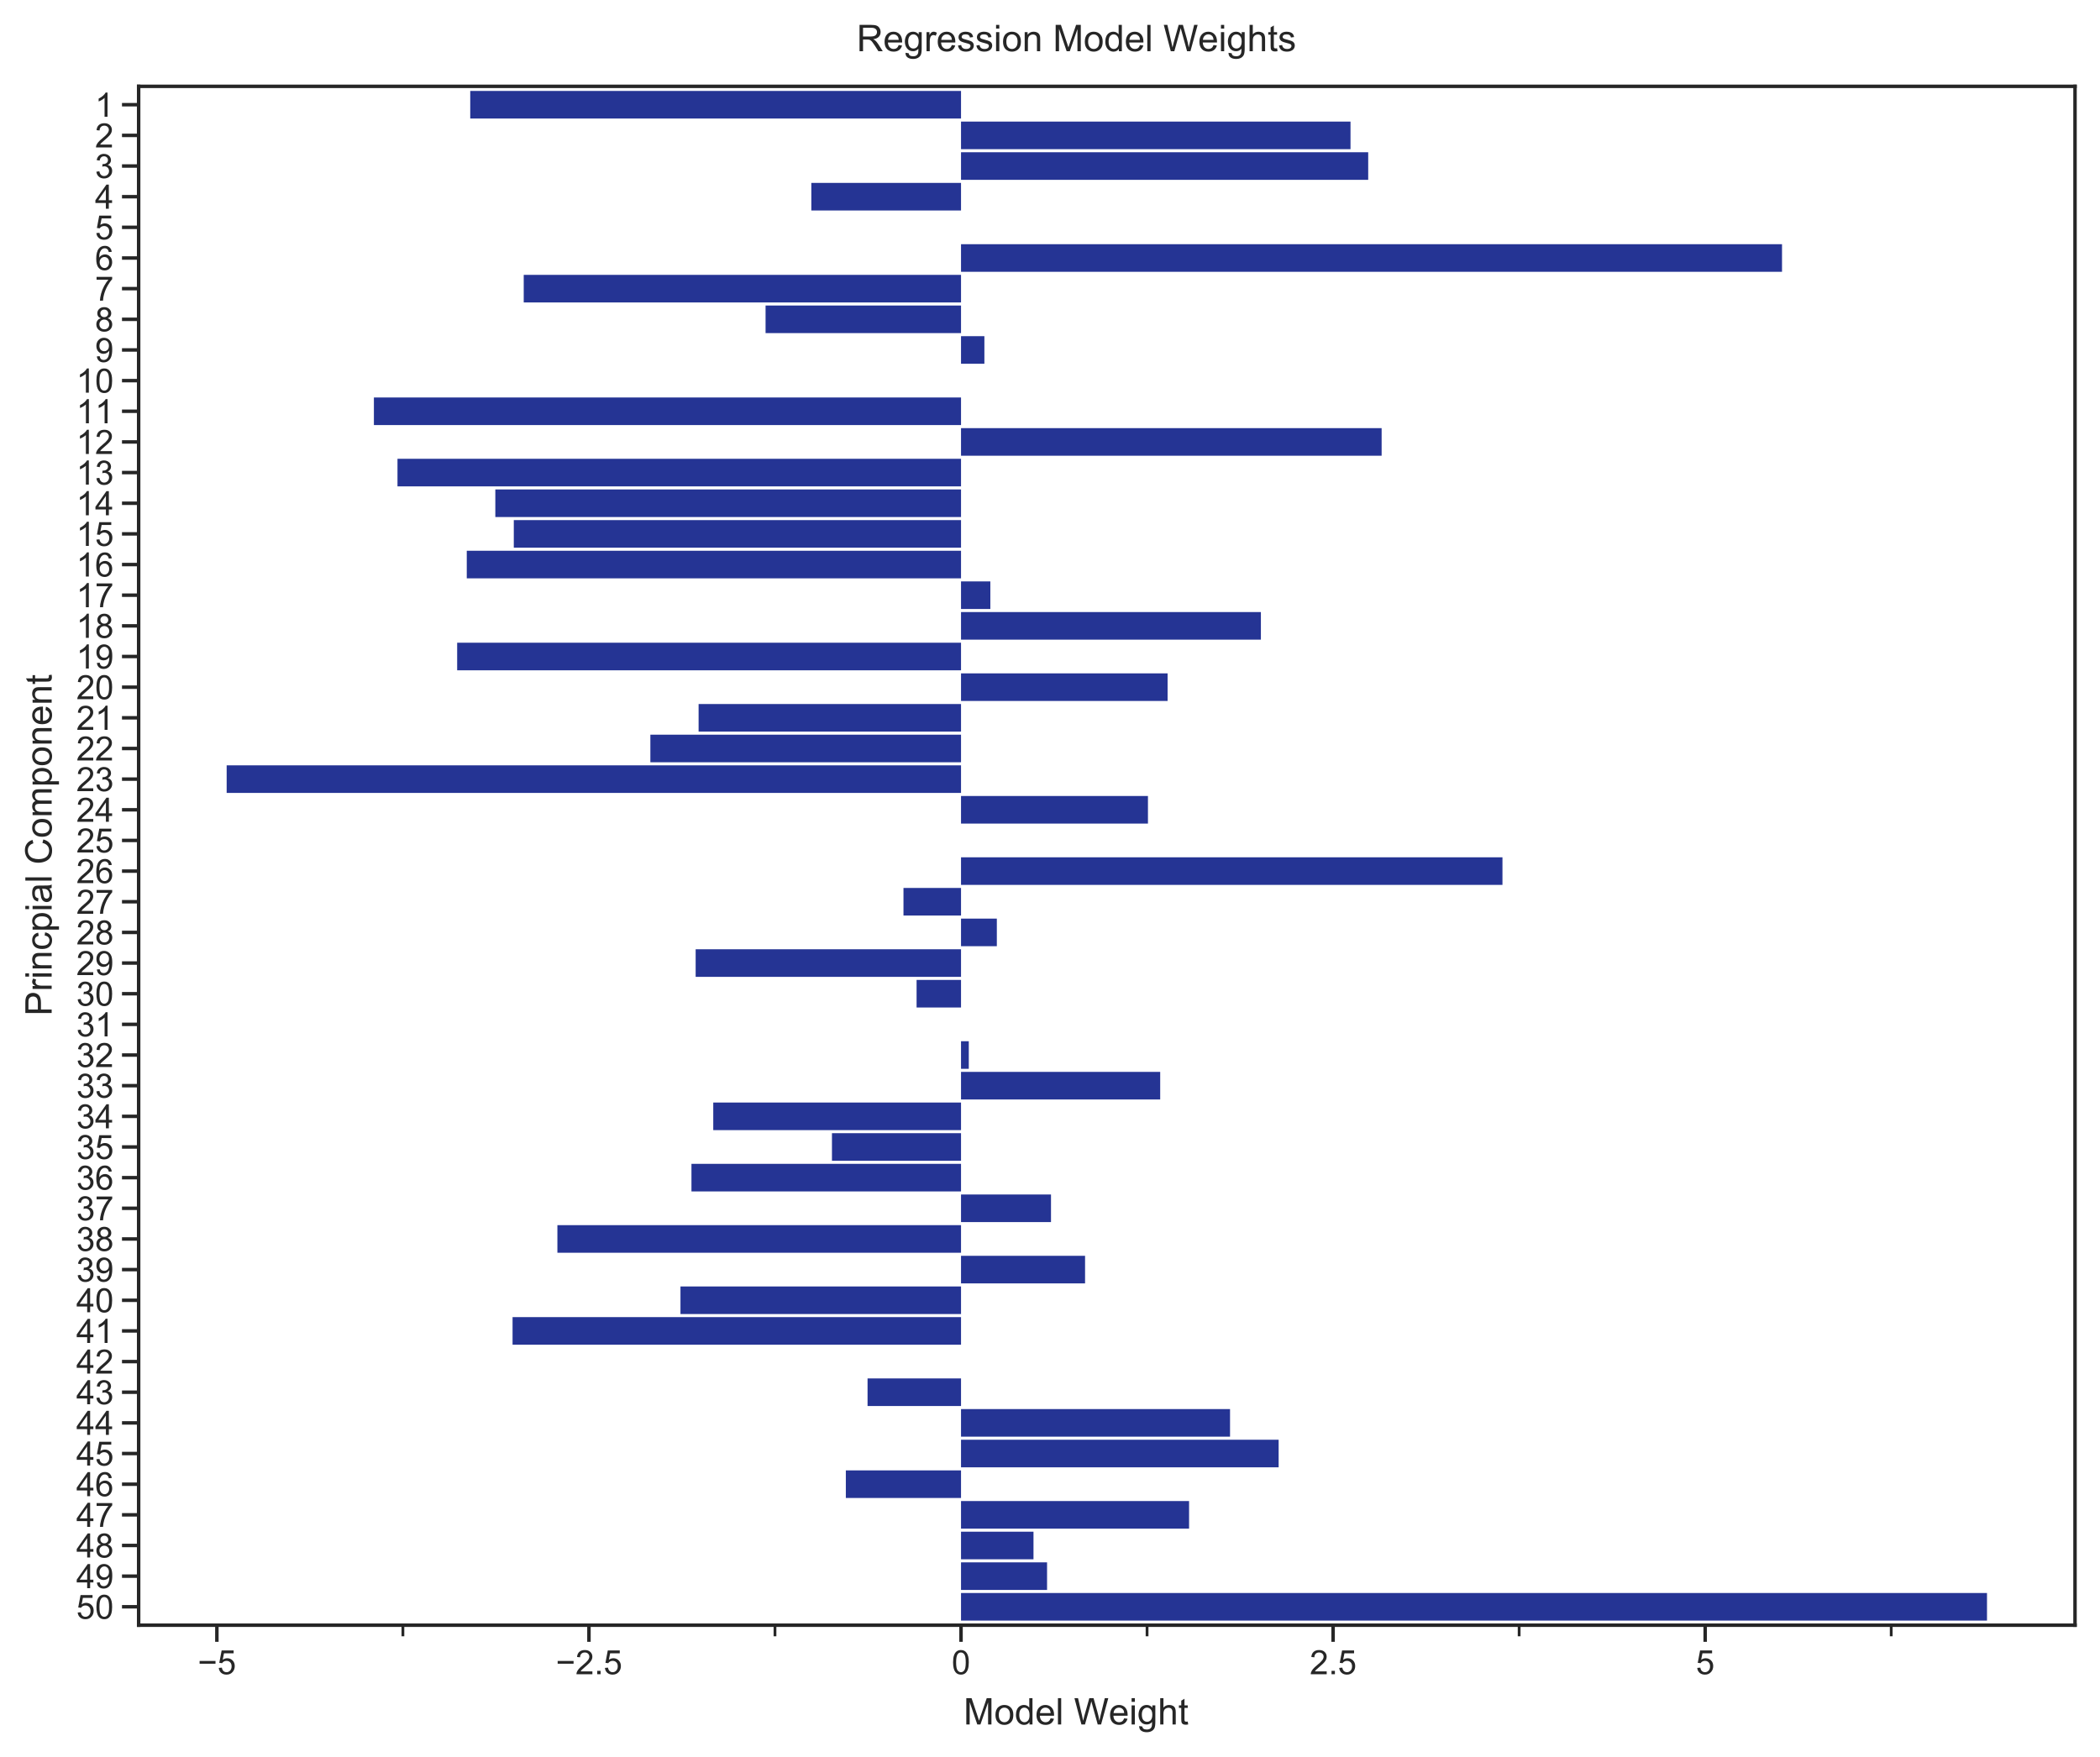 <?xml version="1.0" encoding="utf-8" standalone="no"?>
<!DOCTYPE svg PUBLIC "-//W3C//DTD SVG 1.1//EN"
  "http://www.w3.org/Graphics/SVG/1.1/DTD/svg11.dtd">
<!-- Created with matplotlib (https://matplotlib.org/) -->
<svg height="506.437pt" version="1.1" viewBox="0 0 605.152 506.437" width="605.152pt" xmlns="http://www.w3.org/2000/svg" xmlns:xlink="http://www.w3.org/1999/xlink">
 <defs>
  <style type="text/css">
*{stroke-linecap:butt;stroke-linejoin:round;}
  </style>
 </defs>
 <g id="figure_1">
  <g id="patch_1">
   <path d="M -0 506.437
L 605.152 506.437
L 605.152 0
L -0 0
z
" style="fill:#ffffff;"/>
  </g>
  <g id="axes_1">
   <g id="patch_2">
    <path d="M 39.952 468.403
L 597.952 468.403
L 597.952 24.883
L 39.952 24.883
z
" style="fill:#ffffff;"/>
   </g>
   <g id="matplotlib.axis_1">
    <g id="xtick_1">
     <g id="line2d_1">
      <defs>
       <path d="M 0 0
L 0 4.8
" id="m64539fe038" style="stroke:#262626;"/>
      </defs>
      <g>
       <use style="fill:#262626;stroke:#262626;" x="62.495" xlink:href="#m64539fe038" y="468.403"/>
      </g>
     </g>
     <g id="text_1">
      <!-- −5 -->
      <defs>
       <path d="M 52.828 31.203
L 5.562 31.203
L 5.562 39.406
L 52.828 39.406
z
" id="ArialMT-8722"/>
       <path d="M 4.156 18.75
L 13.375 19.531
Q 14.406 12.797 18.141 9.391
Q 21.875 6 27.156 6
Q 33.5 6 37.891 10.781
Q 42.281 15.578 42.281 23.484
Q 42.281 31 38.062 35.344
Q 33.844 39.703 27 39.703
Q 22.75 39.703 19.328 37.766
Q 15.922 35.844 13.969 32.766
L 5.719 33.844
L 12.641 70.609
L 48.25 70.609
L 48.25 62.203
L 19.672 62.203
L 15.828 42.969
Q 22.266 47.469 29.344 47.469
Q 38.719 47.469 45.156 40.969
Q 51.609 34.469 51.609 24.266
Q 51.609 14.547 45.953 7.469
Q 39.062 -1.219 27.156 -1.219
Q 17.391 -1.219 11.203 4.25
Q 5.031 9.719 4.156 18.75
z
" id="ArialMT-53"/>
      </defs>
      <g style="fill:#262626;" transform="translate(56.976 482.532)scale(0.097 -0.097)">
       <use xlink:href="#ArialMT-8722"/>
       <use x="58.398" xlink:href="#ArialMT-53"/>
      </g>
     </g>
    </g>
    <g id="xtick_2">
     <g id="line2d_2">
      <g>
       <use style="fill:#262626;stroke:#262626;" x="169.715" xlink:href="#m64539fe038" y="468.403"/>
      </g>
     </g>
     <g id="text_2">
      <!-- −2.5 -->
      <defs>
       <path d="M 50.344 8.453
L 50.344 0
L 3.031 0
Q 2.938 3.172 4.047 6.109
Q 5.859 10.938 9.828 15.625
Q 13.812 20.312 21.344 26.469
Q 33.016 36.031 37.109 41.625
Q 41.219 47.219 41.219 52.203
Q 41.219 57.422 37.469 61
Q 33.734 64.594 27.734 64.594
Q 21.391 64.594 17.578 60.781
Q 13.766 56.984 13.719 50.25
L 4.688 51.172
Q 5.609 61.281 11.656 66.578
Q 17.719 71.875 27.938 71.875
Q 38.234 71.875 44.234 66.156
Q 50.25 60.453 50.25 52
Q 50.25 47.703 48.484 43.547
Q 46.734 39.406 42.656 34.812
Q 38.578 30.219 29.109 22.219
Q 21.188 15.578 18.938 13.203
Q 16.703 10.844 15.234 8.453
z
" id="ArialMT-50"/>
       <path d="M 9.078 0
L 9.078 10.016
L 19.094 10.016
L 19.094 0
z
" id="ArialMT-46"/>
      </defs>
      <g style="fill:#262626;" transform="translate(160.161 482.532)scale(0.097 -0.097)">
       <use xlink:href="#ArialMT-8722"/>
       <use x="58.398" xlink:href="#ArialMT-50"/>
       <use x="114.014" xlink:href="#ArialMT-46"/>
       <use x="141.797" xlink:href="#ArialMT-53"/>
      </g>
     </g>
    </g>
    <g id="xtick_3">
     <g id="line2d_3">
      <g>
       <use style="fill:#262626;stroke:#262626;" x="276.936" xlink:href="#m64539fe038" y="468.403"/>
      </g>
     </g>
     <g id="text_3">
      <!-- 0 -->
      <defs>
       <path d="M 4.156 35.297
Q 4.156 48 6.766 55.734
Q 9.375 63.484 14.516 67.672
Q 19.672 71.875 27.484 71.875
Q 33.25 71.875 37.594 69.547
Q 41.938 67.234 44.766 62.859
Q 47.609 58.5 49.219 52.219
Q 50.828 45.953 50.828 35.297
Q 50.828 22.703 48.234 14.969
Q 45.656 7.234 40.5 3
Q 35.359 -1.219 27.484 -1.219
Q 17.141 -1.219 11.234 6.203
Q 4.156 15.141 4.156 35.297
z
M 13.188 35.297
Q 13.188 17.672 17.312 11.828
Q 21.438 6 27.484 6
Q 33.547 6 37.672 11.859
Q 41.797 17.719 41.797 35.297
Q 41.797 52.984 37.672 58.781
Q 33.547 64.594 27.391 64.594
Q 21.344 64.594 17.719 59.469
Q 13.188 52.938 13.188 35.297
z
" id="ArialMT-48"/>
      </defs>
      <g style="fill:#262626;" transform="translate(274.244 482.532)scale(0.097 -0.097)">
       <use xlink:href="#ArialMT-48"/>
      </g>
     </g>
    </g>
    <g id="xtick_4">
     <g id="line2d_4">
      <g>
       <use style="fill:#262626;stroke:#262626;" x="384.156" xlink:href="#m64539fe038" y="468.403"/>
      </g>
     </g>
     <g id="text_4">
      <!-- 2.5 -->
      <g style="fill:#262626;" transform="translate(377.429 482.532)scale(0.097 -0.097)">
       <use xlink:href="#ArialMT-50"/>
       <use x="55.615" xlink:href="#ArialMT-46"/>
       <use x="83.398" xlink:href="#ArialMT-53"/>
      </g>
     </g>
    </g>
    <g id="xtick_5">
     <g id="line2d_5">
      <g>
       <use style="fill:#262626;stroke:#262626;" x="491.377" xlink:href="#m64539fe038" y="468.403"/>
      </g>
     </g>
     <g id="text_5">
      <!-- 5 -->
      <g style="fill:#262626;" transform="translate(488.685 482.532)scale(0.097 -0.097)">
       <use xlink:href="#ArialMT-53"/>
      </g>
     </g>
    </g>
    <g id="xtick_6">
     <g id="line2d_6">
      <defs>
       <path d="M 0 0
L 0 3.2
" id="mc7cebe313e" style="stroke:#262626;stroke-width:0.8;"/>
      </defs>
      <g>
       <use style="fill:#262626;stroke:#262626;stroke-width:0.8;" x="116.105" xlink:href="#mc7cebe313e" y="468.403"/>
      </g>
     </g>
    </g>
    <g id="xtick_7">
     <g id="line2d_7">
      <g>
       <use style="fill:#262626;stroke:#262626;stroke-width:0.8;" x="223.325" xlink:href="#mc7cebe313e" y="468.403"/>
      </g>
     </g>
    </g>
    <g id="xtick_8">
     <g id="line2d_8">
      <g>
       <use style="fill:#262626;stroke:#262626;stroke-width:0.8;" x="330.546" xlink:href="#mc7cebe313e" y="468.403"/>
      </g>
     </g>
    </g>
    <g id="xtick_9">
     <g id="line2d_9">
      <g>
       <use style="fill:#262626;stroke:#262626;stroke-width:0.8;" x="437.767" xlink:href="#mc7cebe313e" y="468.403"/>
      </g>
     </g>
    </g>
    <g id="xtick_10">
     <g id="line2d_10">
      <g>
       <use style="fill:#262626;stroke:#262626;stroke-width:0.8;" x="544.987" xlink:href="#mc7cebe313e" y="468.403"/>
      </g>
     </g>
    </g>
    <g id="text_6">
     <!-- Model Weight -->
     <defs>
      <path d="M 7.422 0
L 7.422 71.578
L 21.688 71.578
L 38.625 20.906
Q 40.969 13.812 42.047 10.297
Q 43.266 14.203 45.844 21.781
L 62.984 71.578
L 75.734 71.578
L 75.734 0
L 66.609 0
L 66.609 59.906
L 45.797 0
L 37.25 0
L 16.547 60.938
L 16.547 0
z
" id="ArialMT-77"/>
      <path d="M 3.328 25.922
Q 3.328 40.328 11.328 47.266
Q 18.016 53.031 27.641 53.031
Q 38.328 53.031 45.109 46.016
Q 51.906 39.016 51.906 26.656
Q 51.906 16.656 48.906 10.906
Q 45.906 5.172 40.156 2
Q 34.422 -1.172 27.641 -1.172
Q 16.75 -1.172 10.031 5.812
Q 3.328 12.797 3.328 25.922
z
M 12.359 25.922
Q 12.359 15.969 16.703 11.016
Q 21.047 6.062 27.641 6.062
Q 34.188 6.062 38.531 11.031
Q 42.875 16.016 42.875 26.219
Q 42.875 35.844 38.5 40.797
Q 34.125 45.75 27.641 45.75
Q 21.047 45.75 16.703 40.812
Q 12.359 35.891 12.359 25.922
z
" id="ArialMT-111"/>
      <path d="M 40.234 0
L 40.234 6.547
Q 35.297 -1.172 25.734 -1.172
Q 19.531 -1.172 14.328 2.25
Q 9.125 5.672 6.266 11.797
Q 3.422 17.922 3.422 25.875
Q 3.422 33.641 6 39.969
Q 8.594 46.297 13.766 49.656
Q 18.953 53.031 25.344 53.031
Q 30.031 53.031 33.688 51.047
Q 37.359 49.078 39.656 45.906
L 39.656 71.578
L 48.391 71.578
L 48.391 0
z
M 12.453 25.875
Q 12.453 15.922 16.641 10.984
Q 20.844 6.062 26.562 6.062
Q 32.328 6.062 36.344 10.766
Q 40.375 15.484 40.375 25.141
Q 40.375 35.797 36.266 40.766
Q 32.172 45.75 26.172 45.75
Q 20.312 45.75 16.375 40.969
Q 12.453 36.188 12.453 25.875
z
" id="ArialMT-100"/>
      <path d="M 42.094 16.703
L 51.172 15.578
Q 49.031 7.625 43.219 3.219
Q 37.406 -1.172 28.375 -1.172
Q 17 -1.172 10.328 5.828
Q 3.656 12.844 3.656 25.484
Q 3.656 38.578 10.391 45.797
Q 17.141 53.031 27.875 53.031
Q 38.281 53.031 44.875 45.953
Q 51.469 38.875 51.469 26.031
Q 51.469 25.25 51.422 23.688
L 12.75 23.688
Q 13.234 15.141 17.578 10.594
Q 21.922 6.062 28.422 6.062
Q 33.25 6.062 36.672 8.594
Q 40.094 11.141 42.094 16.703
z
M 13.234 30.906
L 42.188 30.906
Q 41.609 37.453 38.875 40.719
Q 34.672 45.797 27.984 45.797
Q 21.922 45.797 17.797 41.75
Q 13.672 37.703 13.234 30.906
z
" id="ArialMT-101"/>
      <path d="M 6.391 0
L 6.391 71.578
L 15.188 71.578
L 15.188 0
z
" id="ArialMT-108"/>
      <path id="ArialMT-32"/>
      <path d="M 20.219 0
L 1.219 71.578
L 10.938 71.578
L 21.828 24.656
Q 23.578 17.281 24.859 10.016
Q 27.594 21.484 28.078 23.25
L 41.703 71.578
L 53.125 71.578
L 63.375 35.359
Q 67.234 21.875 68.953 10.016
Q 70.312 16.797 72.516 25.594
L 83.734 71.578
L 93.266 71.578
L 73.641 0
L 64.5 0
L 49.422 54.547
Q 47.516 61.375 47.172 62.938
Q 46.047 58.016 45.062 54.547
L 29.891 0
z
" id="ArialMT-87"/>
      <path d="M 6.641 61.469
L 6.641 71.578
L 15.438 71.578
L 15.438 61.469
z
M 6.641 0
L 6.641 51.859
L 15.438 51.859
L 15.438 0
z
" id="ArialMT-105"/>
      <path d="M 4.984 -4.297
L 13.531 -5.562
Q 14.062 -9.516 16.5 -11.328
Q 19.781 -13.766 25.438 -13.766
Q 31.547 -13.766 34.859 -11.328
Q 38.188 -8.891 39.359 -4.5
Q 40.047 -1.812 39.984 6.781
Q 34.234 0 25.641 0
Q 14.938 0 9.078 7.719
Q 3.219 15.438 3.219 26.219
Q 3.219 33.641 5.906 39.906
Q 8.594 46.188 13.688 49.609
Q 18.797 53.031 25.688 53.031
Q 34.859 53.031 40.828 45.609
L 40.828 51.859
L 48.922 51.859
L 48.922 7.031
Q 48.922 -5.078 46.453 -10.125
Q 44 -15.188 38.641 -18.109
Q 33.297 -21.047 25.484 -21.047
Q 16.219 -21.047 10.5 -16.875
Q 4.781 -12.703 4.984 -4.297
z
M 12.25 26.859
Q 12.25 16.656 16.297 11.969
Q 20.359 7.281 26.469 7.281
Q 32.516 7.281 36.609 11.938
Q 40.719 16.609 40.719 26.562
Q 40.719 36.078 36.5 40.906
Q 32.281 45.75 26.312 45.75
Q 20.453 45.75 16.344 40.984
Q 12.25 36.234 12.25 26.859
z
" id="ArialMT-103"/>
      <path d="M 6.594 0
L 6.594 71.578
L 15.375 71.578
L 15.375 45.906
Q 21.531 53.031 30.906 53.031
Q 36.672 53.031 40.922 50.75
Q 45.172 48.484 47 44.484
Q 48.828 40.484 48.828 32.859
L 48.828 0
L 40.047 0
L 40.047 32.859
Q 40.047 39.453 37.188 42.453
Q 34.328 45.453 29.109 45.453
Q 25.203 45.453 21.75 43.422
Q 18.312 41.406 16.844 37.938
Q 15.375 34.469 15.375 28.375
L 15.375 0
z
" id="ArialMT-104"/>
      <path d="M 25.781 7.859
L 27.047 0.094
Q 23.344 -0.688 20.406 -0.688
Q 15.625 -0.688 12.984 0.828
Q 10.359 2.344 9.281 4.812
Q 8.203 7.281 8.203 15.188
L 8.203 45.016
L 1.766 45.016
L 1.766 51.859
L 8.203 51.859
L 8.203 64.703
L 16.938 69.969
L 16.938 51.859
L 25.781 51.859
L 25.781 45.016
L 16.938 45.016
L 16.938 14.703
Q 16.938 10.938 17.406 9.859
Q 17.875 8.797 18.922 8.156
Q 19.969 7.516 21.922 7.516
Q 23.391 7.516 25.781 7.859
z
" id="ArialMT-116"/>
     </defs>
     <g style="fill:#262626;" transform="translate(277.674 497.014)scale(0.106 -0.106)">
      <use xlink:href="#ArialMT-77"/>
      <use x="83.301" xlink:href="#ArialMT-111"/>
      <use x="138.916" xlink:href="#ArialMT-100"/>
      <use x="194.531" xlink:href="#ArialMT-101"/>
      <use x="250.146" xlink:href="#ArialMT-108"/>
      <use x="272.363" xlink:href="#ArialMT-32"/>
      <use x="300.146" xlink:href="#ArialMT-87"/>
      <use x="394.516" xlink:href="#ArialMT-101"/>
      <use x="450.131" xlink:href="#ArialMT-105"/>
      <use x="472.348" xlink:href="#ArialMT-103"/>
      <use x="527.963" xlink:href="#ArialMT-104"/>
      <use x="583.578" xlink:href="#ArialMT-116"/>
     </g>
    </g>
   </g>
   <g id="matplotlib.axis_2">
    <g id="ytick_1">
     <g id="line2d_11">
      <defs>
       <path d="M 0 0
L -4.8 0
" id="m4e9da67c49" style="stroke:#262626;"/>
      </defs>
      <g>
       <use style="fill:#262626;stroke:#262626;" x="39.952" xlink:href="#m4e9da67c49" y="463.102"/>
      </g>
     </g>
     <g id="text_7">
      <!-- 50 -->
      <g style="fill:#262626;" transform="translate(21.986 466.566)scale(0.097 -0.097)">
       <use xlink:href="#ArialMT-53"/>
       <use x="55.615" xlink:href="#ArialMT-48"/>
      </g>
     </g>
    </g>
    <g id="ytick_2">
     <g id="line2d_12">
      <g>
       <use style="fill:#262626;stroke:#262626;" x="39.952" xlink:href="#m4e9da67c49" y="454.267"/>
      </g>
     </g>
     <g id="text_8">
      <!-- 49 -->
      <defs>
       <path d="M 32.328 0
L 32.328 17.141
L 1.266 17.141
L 1.266 25.203
L 33.938 71.578
L 41.109 71.578
L 41.109 25.203
L 50.781 25.203
L 50.781 17.141
L 41.109 17.141
L 41.109 0
z
M 32.328 25.203
L 32.328 57.469
L 9.906 25.203
z
" id="ArialMT-52"/>
       <path d="M 5.469 16.547
L 13.922 17.328
Q 14.984 11.375 18.016 8.688
Q 21.047 6 25.781 6
Q 29.828 6 32.875 7.859
Q 35.938 9.719 37.891 12.812
Q 39.844 15.922 41.156 21.188
Q 42.484 26.469 42.484 31.938
Q 42.484 32.516 42.438 33.688
Q 39.797 29.5 35.234 26.875
Q 30.672 24.266 25.344 24.266
Q 16.453 24.266 10.297 30.703
Q 4.156 37.156 4.156 47.703
Q 4.156 58.594 10.578 65.234
Q 17 71.875 26.656 71.875
Q 33.641 71.875 39.422 68.109
Q 45.219 64.359 48.219 57.391
Q 51.219 50.438 51.219 37.25
Q 51.219 23.531 48.234 15.406
Q 45.266 7.281 39.375 3.031
Q 33.5 -1.219 25.594 -1.219
Q 17.188 -1.219 11.859 3.438
Q 6.547 8.109 5.469 16.547
z
M 41.453 48.141
Q 41.453 55.719 37.422 60.156
Q 33.406 64.594 27.734 64.594
Q 21.875 64.594 17.531 59.812
Q 13.188 55.031 13.188 47.406
Q 13.188 40.578 17.312 36.297
Q 21.438 32.031 27.484 32.031
Q 33.594 32.031 37.516 36.297
Q 41.453 40.578 41.453 48.141
z
" id="ArialMT-57"/>
      </defs>
      <g style="fill:#262626;" transform="translate(21.986 457.731)scale(0.097 -0.097)">
       <use xlink:href="#ArialMT-52"/>
       <use x="55.615" xlink:href="#ArialMT-57"/>
      </g>
     </g>
    </g>
    <g id="ytick_3">
     <g id="line2d_13">
      <g>
       <use style="fill:#262626;stroke:#262626;" x="39.952" xlink:href="#m4e9da67c49" y="445.432"/>
      </g>
     </g>
     <g id="text_9">
      <!-- 48 -->
      <defs>
       <path d="M 17.672 38.812
Q 12.203 40.828 9.562 44.531
Q 6.938 48.25 6.938 53.422
Q 6.938 61.234 12.547 66.547
Q 18.172 71.875 27.484 71.875
Q 36.859 71.875 42.578 66.422
Q 48.297 60.984 48.297 53.172
Q 48.297 48.188 45.672 44.5
Q 43.062 40.828 37.75 38.812
Q 44.344 36.672 47.781 31.875
Q 51.219 27.094 51.219 20.453
Q 51.219 11.281 44.719 5.031
Q 38.234 -1.219 27.641 -1.219
Q 17.047 -1.219 10.547 5.047
Q 4.047 11.328 4.047 20.703
Q 4.047 27.688 7.594 32.391
Q 11.141 37.109 17.672 38.812
z
M 15.922 53.719
Q 15.922 48.641 19.188 45.406
Q 22.469 42.188 27.688 42.188
Q 32.766 42.188 36.016 45.375
Q 39.266 48.578 39.266 53.219
Q 39.266 58.062 35.906 61.359
Q 32.562 64.656 27.594 64.656
Q 22.562 64.656 19.234 61.422
Q 15.922 58.203 15.922 53.719
z
M 13.094 20.656
Q 13.094 16.891 14.875 13.375
Q 16.656 9.859 20.172 7.922
Q 23.688 6 27.734 6
Q 34.031 6 38.125 10.047
Q 42.234 14.109 42.234 20.359
Q 42.234 26.703 38.016 30.859
Q 33.797 35.016 27.438 35.016
Q 21.234 35.016 17.156 30.906
Q 13.094 26.812 13.094 20.656
z
" id="ArialMT-56"/>
      </defs>
      <g style="fill:#262626;" transform="translate(21.986 448.896)scale(0.097 -0.097)">
       <use xlink:href="#ArialMT-52"/>
       <use x="55.615" xlink:href="#ArialMT-56"/>
      </g>
     </g>
    </g>
    <g id="ytick_4">
     <g id="line2d_14">
      <g>
       <use style="fill:#262626;stroke:#262626;" x="39.952" xlink:href="#m4e9da67c49" y="436.597"/>
      </g>
     </g>
     <g id="text_10">
      <!-- 47 -->
      <defs>
       <path d="M 4.734 62.203
L 4.734 70.656
L 51.078 70.656
L 51.078 63.812
Q 44.234 56.547 37.516 44.484
Q 30.812 32.422 27.156 19.672
Q 24.516 10.688 23.781 0
L 14.75 0
Q 14.891 8.453 18.062 20.406
Q 21.234 32.375 27.172 43.484
Q 33.109 54.594 39.797 62.203
z
" id="ArialMT-55"/>
      </defs>
      <g style="fill:#262626;" transform="translate(21.986 440.061)scale(0.097 -0.097)">
       <use xlink:href="#ArialMT-52"/>
       <use x="55.615" xlink:href="#ArialMT-55"/>
      </g>
     </g>
    </g>
    <g id="ytick_5">
     <g id="line2d_15">
      <g>
       <use style="fill:#262626;stroke:#262626;" x="39.952" xlink:href="#m4e9da67c49" y="427.762"/>
      </g>
     </g>
     <g id="text_11">
      <!-- 46 -->
      <defs>
       <path d="M 49.75 54.047
L 41.016 53.375
Q 39.844 58.547 37.703 60.891
Q 34.125 64.656 28.906 64.656
Q 24.703 64.656 21.531 62.312
Q 17.391 59.281 14.984 53.469
Q 12.594 47.656 12.5 36.922
Q 15.672 41.75 20.266 44.094
Q 24.859 46.438 29.891 46.438
Q 38.672 46.438 44.844 39.969
Q 51.031 33.5 51.031 23.25
Q 51.031 16.5 48.125 10.719
Q 45.219 4.938 40.141 1.859
Q 35.062 -1.219 28.609 -1.219
Q 17.625 -1.219 10.688 6.859
Q 3.766 14.938 3.766 33.5
Q 3.766 54.25 11.422 63.672
Q 18.109 71.875 29.438 71.875
Q 37.891 71.875 43.281 67.141
Q 48.688 62.406 49.75 54.047
z
M 13.875 23.188
Q 13.875 18.656 15.797 14.5
Q 17.719 10.359 21.188 8.172
Q 24.656 6 28.469 6
Q 34.031 6 38.031 10.484
Q 42.047 14.984 42.047 22.703
Q 42.047 30.125 38.078 34.391
Q 34.125 38.672 28.125 38.672
Q 22.172 38.672 18.016 34.391
Q 13.875 30.125 13.875 23.188
z
" id="ArialMT-54"/>
      </defs>
      <g style="fill:#262626;" transform="translate(21.986 431.226)scale(0.097 -0.097)">
       <use xlink:href="#ArialMT-52"/>
       <use x="55.615" xlink:href="#ArialMT-54"/>
      </g>
     </g>
    </g>
    <g id="ytick_6">
     <g id="line2d_16">
      <g>
       <use style="fill:#262626;stroke:#262626;" x="39.952" xlink:href="#m4e9da67c49" y="418.927"/>
      </g>
     </g>
     <g id="text_12">
      <!-- 45 -->
      <g style="fill:#262626;" transform="translate(21.986 422.391)scale(0.097 -0.097)">
       <use xlink:href="#ArialMT-52"/>
       <use x="55.615" xlink:href="#ArialMT-53"/>
      </g>
     </g>
    </g>
    <g id="ytick_7">
     <g id="line2d_17">
      <g>
       <use style="fill:#262626;stroke:#262626;" x="39.952" xlink:href="#m4e9da67c49" y="410.092"/>
      </g>
     </g>
     <g id="text_13">
      <!-- 44 -->
      <g style="fill:#262626;" transform="translate(21.986 413.556)scale(0.097 -0.097)">
       <use xlink:href="#ArialMT-52"/>
       <use x="55.615" xlink:href="#ArialMT-52"/>
      </g>
     </g>
    </g>
    <g id="ytick_8">
     <g id="line2d_18">
      <g>
       <use style="fill:#262626;stroke:#262626;" x="39.952" xlink:href="#m4e9da67c49" y="401.256"/>
      </g>
     </g>
     <g id="text_14">
      <!-- 43 -->
      <defs>
       <path d="M 4.203 18.891
L 12.984 20.062
Q 14.5 12.594 18.141 9.297
Q 21.781 6 27 6
Q 33.203 6 37.469 10.297
Q 41.75 14.594 41.75 20.953
Q 41.75 27 37.797 30.922
Q 33.844 34.859 27.734 34.859
Q 25.25 34.859 21.531 33.891
L 22.516 41.609
Q 23.391 41.5 23.922 41.5
Q 29.547 41.5 34.031 44.422
Q 38.531 47.359 38.531 53.469
Q 38.531 58.297 35.25 61.469
Q 31.984 64.656 26.812 64.656
Q 21.688 64.656 18.266 61.422
Q 14.844 58.203 13.875 51.766
L 5.078 53.328
Q 6.688 62.156 12.391 67.016
Q 18.109 71.875 26.609 71.875
Q 32.469 71.875 37.391 69.359
Q 42.328 66.844 44.938 62.5
Q 47.562 58.156 47.562 53.266
Q 47.562 48.641 45.062 44.828
Q 42.578 41.016 37.703 38.766
Q 44.047 37.312 47.562 32.688
Q 51.078 28.078 51.078 21.141
Q 51.078 11.766 44.234 5.25
Q 37.406 -1.266 26.953 -1.266
Q 17.531 -1.266 11.297 4.344
Q 5.078 9.969 4.203 18.891
z
" id="ArialMT-51"/>
      </defs>
      <g style="fill:#262626;" transform="translate(21.986 404.721)scale(0.097 -0.097)">
       <use xlink:href="#ArialMT-52"/>
       <use x="55.615" xlink:href="#ArialMT-51"/>
      </g>
     </g>
    </g>
    <g id="ytick_9">
     <g id="line2d_19">
      <g>
       <use style="fill:#262626;stroke:#262626;" x="39.952" xlink:href="#m4e9da67c49" y="392.421"/>
      </g>
     </g>
     <g id="text_15">
      <!-- 42 -->
      <g style="fill:#262626;" transform="translate(21.986 395.886)scale(0.097 -0.097)">
       <use xlink:href="#ArialMT-52"/>
       <use x="55.615" xlink:href="#ArialMT-50"/>
      </g>
     </g>
    </g>
    <g id="ytick_10">
     <g id="line2d_20">
      <g>
       <use style="fill:#262626;stroke:#262626;" x="39.952" xlink:href="#m4e9da67c49" y="383.586"/>
      </g>
     </g>
     <g id="text_16">
      <!-- 41 -->
      <defs>
       <path d="M 37.25 0
L 28.469 0
L 28.469 56
Q 25.297 52.984 20.141 49.953
Q 14.984 46.922 10.891 45.406
L 10.891 53.906
Q 18.266 57.375 23.781 62.297
Q 29.297 67.234 31.594 71.875
L 37.25 71.875
z
" id="ArialMT-49"/>
      </defs>
      <g style="fill:#262626;" transform="translate(21.986 387.051)scale(0.097 -0.097)">
       <use xlink:href="#ArialMT-52"/>
       <use x="55.615" xlink:href="#ArialMT-49"/>
      </g>
     </g>
    </g>
    <g id="ytick_11">
     <g id="line2d_21">
      <g>
       <use style="fill:#262626;stroke:#262626;" x="39.952" xlink:href="#m4e9da67c49" y="374.751"/>
      </g>
     </g>
     <g id="text_17">
      <!-- 40 -->
      <g style="fill:#262626;" transform="translate(21.986 378.216)scale(0.097 -0.097)">
       <use xlink:href="#ArialMT-52"/>
       <use x="55.615" xlink:href="#ArialMT-48"/>
      </g>
     </g>
    </g>
    <g id="ytick_12">
     <g id="line2d_22">
      <g>
       <use style="fill:#262626;stroke:#262626;" x="39.952" xlink:href="#m4e9da67c49" y="365.916"/>
      </g>
     </g>
     <g id="text_18">
      <!-- 39 -->
      <g style="fill:#262626;" transform="translate(21.986 369.381)scale(0.097 -0.097)">
       <use xlink:href="#ArialMT-51"/>
       <use x="55.615" xlink:href="#ArialMT-57"/>
      </g>
     </g>
    </g>
    <g id="ytick_13">
     <g id="line2d_23">
      <g>
       <use style="fill:#262626;stroke:#262626;" x="39.952" xlink:href="#m4e9da67c49" y="357.081"/>
      </g>
     </g>
     <g id="text_19">
      <!-- 38 -->
      <g style="fill:#262626;" transform="translate(21.986 360.546)scale(0.097 -0.097)">
       <use xlink:href="#ArialMT-51"/>
       <use x="55.615" xlink:href="#ArialMT-56"/>
      </g>
     </g>
    </g>
    <g id="ytick_14">
     <g id="line2d_24">
      <g>
       <use style="fill:#262626;stroke:#262626;" x="39.952" xlink:href="#m4e9da67c49" y="348.246"/>
      </g>
     </g>
     <g id="text_20">
      <!-- 37 -->
      <g style="fill:#262626;" transform="translate(21.986 351.71)scale(0.097 -0.097)">
       <use xlink:href="#ArialMT-51"/>
       <use x="55.615" xlink:href="#ArialMT-55"/>
      </g>
     </g>
    </g>
    <g id="ytick_15">
     <g id="line2d_25">
      <g>
       <use style="fill:#262626;stroke:#262626;" x="39.952" xlink:href="#m4e9da67c49" y="339.411"/>
      </g>
     </g>
     <g id="text_21">
      <!-- 36 -->
      <g style="fill:#262626;" transform="translate(21.986 342.875)scale(0.097 -0.097)">
       <use xlink:href="#ArialMT-51"/>
       <use x="55.615" xlink:href="#ArialMT-54"/>
      </g>
     </g>
    </g>
    <g id="ytick_16">
     <g id="line2d_26">
      <g>
       <use style="fill:#262626;stroke:#262626;" x="39.952" xlink:href="#m4e9da67c49" y="330.576"/>
      </g>
     </g>
     <g id="text_22">
      <!-- 35 -->
      <g style="fill:#262626;" transform="translate(21.986 334.04)scale(0.097 -0.097)">
       <use xlink:href="#ArialMT-51"/>
       <use x="55.615" xlink:href="#ArialMT-53"/>
      </g>
     </g>
    </g>
    <g id="ytick_17">
     <g id="line2d_27">
      <g>
       <use style="fill:#262626;stroke:#262626;" x="39.952" xlink:href="#m4e9da67c49" y="321.741"/>
      </g>
     </g>
     <g id="text_23">
      <!-- 34 -->
      <g style="fill:#262626;" transform="translate(21.986 325.205)scale(0.097 -0.097)">
       <use xlink:href="#ArialMT-51"/>
       <use x="55.615" xlink:href="#ArialMT-52"/>
      </g>
     </g>
    </g>
    <g id="ytick_18">
     <g id="line2d_28">
      <g>
       <use style="fill:#262626;stroke:#262626;" x="39.952" xlink:href="#m4e9da67c49" y="312.906"/>
      </g>
     </g>
     <g id="text_24">
      <!-- 33 -->
      <g style="fill:#262626;" transform="translate(21.986 316.37)scale(0.097 -0.097)">
       <use xlink:href="#ArialMT-51"/>
       <use x="55.615" xlink:href="#ArialMT-51"/>
      </g>
     </g>
    </g>
    <g id="ytick_19">
     <g id="line2d_29">
      <g>
       <use style="fill:#262626;stroke:#262626;" x="39.952" xlink:href="#m4e9da67c49" y="304.071"/>
      </g>
     </g>
     <g id="text_25">
      <!-- 32 -->
      <g style="fill:#262626;" transform="translate(21.986 307.535)scale(0.097 -0.097)">
       <use xlink:href="#ArialMT-51"/>
       <use x="55.615" xlink:href="#ArialMT-50"/>
      </g>
     </g>
    </g>
    <g id="ytick_20">
     <g id="line2d_30">
      <g>
       <use style="fill:#262626;stroke:#262626;" x="39.952" xlink:href="#m4e9da67c49" y="295.236"/>
      </g>
     </g>
     <g id="text_26">
      <!-- 31 -->
      <g style="fill:#262626;" transform="translate(21.986 298.7)scale(0.097 -0.097)">
       <use xlink:href="#ArialMT-51"/>
       <use x="55.615" xlink:href="#ArialMT-49"/>
      </g>
     </g>
    </g>
    <g id="ytick_21">
     <g id="line2d_31">
      <g>
       <use style="fill:#262626;stroke:#262626;" x="39.952" xlink:href="#m4e9da67c49" y="286.401"/>
      </g>
     </g>
     <g id="text_27">
      <!-- 30 -->
      <g style="fill:#262626;" transform="translate(21.986 289.865)scale(0.097 -0.097)">
       <use xlink:href="#ArialMT-51"/>
       <use x="55.615" xlink:href="#ArialMT-48"/>
      </g>
     </g>
    </g>
    <g id="ytick_22">
     <g id="line2d_32">
      <g>
       <use style="fill:#262626;stroke:#262626;" x="39.952" xlink:href="#m4e9da67c49" y="277.566"/>
      </g>
     </g>
     <g id="text_28">
      <!-- 29 -->
      <g style="fill:#262626;" transform="translate(21.986 281.03)scale(0.097 -0.097)">
       <use xlink:href="#ArialMT-50"/>
       <use x="55.615" xlink:href="#ArialMT-57"/>
      </g>
     </g>
    </g>
    <g id="ytick_23">
     <g id="line2d_33">
      <g>
       <use style="fill:#262626;stroke:#262626;" x="39.952" xlink:href="#m4e9da67c49" y="268.731"/>
      </g>
     </g>
     <g id="text_29">
      <!-- 28 -->
      <g style="fill:#262626;" transform="translate(21.986 272.195)scale(0.097 -0.097)">
       <use xlink:href="#ArialMT-50"/>
       <use x="55.615" xlink:href="#ArialMT-56"/>
      </g>
     </g>
    </g>
    <g id="ytick_24">
     <g id="line2d_34">
      <g>
       <use style="fill:#262626;stroke:#262626;" x="39.952" xlink:href="#m4e9da67c49" y="259.896"/>
      </g>
     </g>
     <g id="text_30">
      <!-- 27 -->
      <g style="fill:#262626;" transform="translate(21.986 263.36)scale(0.097 -0.097)">
       <use xlink:href="#ArialMT-50"/>
       <use x="55.615" xlink:href="#ArialMT-55"/>
      </g>
     </g>
    </g>
    <g id="ytick_25">
     <g id="line2d_35">
      <g>
       <use style="fill:#262626;stroke:#262626;" x="39.952" xlink:href="#m4e9da67c49" y="251.06"/>
      </g>
     </g>
     <g id="text_31">
      <!-- 26 -->
      <g style="fill:#262626;" transform="translate(21.986 254.525)scale(0.097 -0.097)">
       <use xlink:href="#ArialMT-50"/>
       <use x="55.615" xlink:href="#ArialMT-54"/>
      </g>
     </g>
    </g>
    <g id="ytick_26">
     <g id="line2d_36">
      <g>
       <use style="fill:#262626;stroke:#262626;" x="39.952" xlink:href="#m4e9da67c49" y="242.225"/>
      </g>
     </g>
     <g id="text_32">
      <!-- 25 -->
      <g style="fill:#262626;" transform="translate(21.986 245.69)scale(0.097 -0.097)">
       <use xlink:href="#ArialMT-50"/>
       <use x="55.615" xlink:href="#ArialMT-53"/>
      </g>
     </g>
    </g>
    <g id="ytick_27">
     <g id="line2d_37">
      <g>
       <use style="fill:#262626;stroke:#262626;" x="39.952" xlink:href="#m4e9da67c49" y="233.39"/>
      </g>
     </g>
     <g id="text_33">
      <!-- 24 -->
      <g style="fill:#262626;" transform="translate(21.986 236.855)scale(0.097 -0.097)">
       <use xlink:href="#ArialMT-50"/>
       <use x="55.615" xlink:href="#ArialMT-52"/>
      </g>
     </g>
    </g>
    <g id="ytick_28">
     <g id="line2d_38">
      <g>
       <use style="fill:#262626;stroke:#262626;" x="39.952" xlink:href="#m4e9da67c49" y="224.555"/>
      </g>
     </g>
     <g id="text_34">
      <!-- 23 -->
      <g style="fill:#262626;" transform="translate(21.986 228.02)scale(0.097 -0.097)">
       <use xlink:href="#ArialMT-50"/>
       <use x="55.615" xlink:href="#ArialMT-51"/>
      </g>
     </g>
    </g>
    <g id="ytick_29">
     <g id="line2d_39">
      <g>
       <use style="fill:#262626;stroke:#262626;" x="39.952" xlink:href="#m4e9da67c49" y="215.72"/>
      </g>
     </g>
     <g id="text_35">
      <!-- 22 -->
      <g style="fill:#262626;" transform="translate(21.986 219.185)scale(0.097 -0.097)">
       <use xlink:href="#ArialMT-50"/>
       <use x="55.615" xlink:href="#ArialMT-50"/>
      </g>
     </g>
    </g>
    <g id="ytick_30">
     <g id="line2d_40">
      <g>
       <use style="fill:#262626;stroke:#262626;" x="39.952" xlink:href="#m4e9da67c49" y="206.885"/>
      </g>
     </g>
     <g id="text_36">
      <!-- 21 -->
      <g style="fill:#262626;" transform="translate(21.986 210.35)scale(0.097 -0.097)">
       <use xlink:href="#ArialMT-50"/>
       <use x="55.615" xlink:href="#ArialMT-49"/>
      </g>
     </g>
    </g>
    <g id="ytick_31">
     <g id="line2d_41">
      <g>
       <use style="fill:#262626;stroke:#262626;" x="39.952" xlink:href="#m4e9da67c49" y="198.05"/>
      </g>
     </g>
     <g id="text_37">
      <!-- 20 -->
      <g style="fill:#262626;" transform="translate(21.986 201.514)scale(0.097 -0.097)">
       <use xlink:href="#ArialMT-50"/>
       <use x="55.615" xlink:href="#ArialMT-48"/>
      </g>
     </g>
    </g>
    <g id="ytick_32">
     <g id="line2d_42">
      <g>
       <use style="fill:#262626;stroke:#262626;" x="39.952" xlink:href="#m4e9da67c49" y="189.215"/>
      </g>
     </g>
     <g id="text_38">
      <!-- 19 -->
      <g style="fill:#262626;" transform="translate(21.986 192.679)scale(0.097 -0.097)">
       <use xlink:href="#ArialMT-49"/>
       <use x="55.615" xlink:href="#ArialMT-57"/>
      </g>
     </g>
    </g>
    <g id="ytick_33">
     <g id="line2d_43">
      <g>
       <use style="fill:#262626;stroke:#262626;" x="39.952" xlink:href="#m4e9da67c49" y="180.38"/>
      </g>
     </g>
     <g id="text_39">
      <!-- 18 -->
      <g style="fill:#262626;" transform="translate(21.986 183.844)scale(0.097 -0.097)">
       <use xlink:href="#ArialMT-49"/>
       <use x="55.615" xlink:href="#ArialMT-56"/>
      </g>
     </g>
    </g>
    <g id="ytick_34">
     <g id="line2d_44">
      <g>
       <use style="fill:#262626;stroke:#262626;" x="39.952" xlink:href="#m4e9da67c49" y="171.545"/>
      </g>
     </g>
     <g id="text_40">
      <!-- 17 -->
      <g style="fill:#262626;" transform="translate(21.986 175.009)scale(0.097 -0.097)">
       <use xlink:href="#ArialMT-49"/>
       <use x="55.615" xlink:href="#ArialMT-55"/>
      </g>
     </g>
    </g>
    <g id="ytick_35">
     <g id="line2d_45">
      <g>
       <use style="fill:#262626;stroke:#262626;" x="39.952" xlink:href="#m4e9da67c49" y="162.71"/>
      </g>
     </g>
     <g id="text_41">
      <!-- 16 -->
      <g style="fill:#262626;" transform="translate(21.986 166.174)scale(0.097 -0.097)">
       <use xlink:href="#ArialMT-49"/>
       <use x="55.615" xlink:href="#ArialMT-54"/>
      </g>
     </g>
    </g>
    <g id="ytick_36">
     <g id="line2d_46">
      <g>
       <use style="fill:#262626;stroke:#262626;" x="39.952" xlink:href="#m4e9da67c49" y="153.875"/>
      </g>
     </g>
     <g id="text_42">
      <!-- 15 -->
      <g style="fill:#262626;" transform="translate(21.986 157.339)scale(0.097 -0.097)">
       <use xlink:href="#ArialMT-49"/>
       <use x="55.615" xlink:href="#ArialMT-53"/>
      </g>
     </g>
    </g>
    <g id="ytick_37">
     <g id="line2d_47">
      <g>
       <use style="fill:#262626;stroke:#262626;" x="39.952" xlink:href="#m4e9da67c49" y="145.04"/>
      </g>
     </g>
     <g id="text_43">
      <!-- 14 -->
      <g style="fill:#262626;" transform="translate(21.986 148.504)scale(0.097 -0.097)">
       <use xlink:href="#ArialMT-49"/>
       <use x="55.615" xlink:href="#ArialMT-52"/>
      </g>
     </g>
    </g>
    <g id="ytick_38">
     <g id="line2d_48">
      <g>
       <use style="fill:#262626;stroke:#262626;" x="39.952" xlink:href="#m4e9da67c49" y="136.205"/>
      </g>
     </g>
     <g id="text_44">
      <!-- 13 -->
      <g style="fill:#262626;" transform="translate(21.986 139.669)scale(0.097 -0.097)">
       <use xlink:href="#ArialMT-49"/>
       <use x="55.615" xlink:href="#ArialMT-51"/>
      </g>
     </g>
    </g>
    <g id="ytick_39">
     <g id="line2d_49">
      <g>
       <use style="fill:#262626;stroke:#262626;" x="39.952" xlink:href="#m4e9da67c49" y="127.37"/>
      </g>
     </g>
     <g id="text_45">
      <!-- 12 -->
      <g style="fill:#262626;" transform="translate(21.986 130.834)scale(0.097 -0.097)">
       <use xlink:href="#ArialMT-49"/>
       <use x="55.615" xlink:href="#ArialMT-50"/>
      </g>
     </g>
    </g>
    <g id="ytick_40">
     <g id="line2d_50">
      <g>
       <use style="fill:#262626;stroke:#262626;" x="39.952" xlink:href="#m4e9da67c49" y="118.535"/>
      </g>
     </g>
     <g id="text_46">
      <!-- 11 -->
      <g style="fill:#262626;" transform="translate(21.997 121.999)scale(0.097 -0.097)">
       <use xlink:href="#ArialMT-49"/>
       <use x="55.506" xlink:href="#ArialMT-49"/>
      </g>
     </g>
    </g>
    <g id="ytick_41">
     <g id="line2d_51">
      <g>
       <use style="fill:#262626;stroke:#262626;" x="39.952" xlink:href="#m4e9da67c49" y="109.7"/>
      </g>
     </g>
     <g id="text_47">
      <!-- 10 -->
      <g style="fill:#262626;" transform="translate(21.986 113.164)scale(0.097 -0.097)">
       <use xlink:href="#ArialMT-49"/>
       <use x="55.615" xlink:href="#ArialMT-48"/>
      </g>
     </g>
    </g>
    <g id="ytick_42">
     <g id="line2d_52">
      <g>
       <use style="fill:#262626;stroke:#262626;" x="39.952" xlink:href="#m4e9da67c49" y="100.864"/>
      </g>
     </g>
     <g id="text_48">
      <!-- 9 -->
      <g style="fill:#262626;" transform="translate(27.369 104.329)scale(0.097 -0.097)">
       <use xlink:href="#ArialMT-57"/>
      </g>
     </g>
    </g>
    <g id="ytick_43">
     <g id="line2d_53">
      <g>
       <use style="fill:#262626;stroke:#262626;" x="39.952" xlink:href="#m4e9da67c49" y="92.029"/>
      </g>
     </g>
     <g id="text_49">
      <!-- 8 -->
      <g style="fill:#262626;" transform="translate(27.369 95.494)scale(0.097 -0.097)">
       <use xlink:href="#ArialMT-56"/>
      </g>
     </g>
    </g>
    <g id="ytick_44">
     <g id="line2d_54">
      <g>
       <use style="fill:#262626;stroke:#262626;" x="39.952" xlink:href="#m4e9da67c49" y="83.194"/>
      </g>
     </g>
     <g id="text_50">
      <!-- 7 -->
      <g style="fill:#262626;" transform="translate(27.369 86.659)scale(0.097 -0.097)">
       <use xlink:href="#ArialMT-55"/>
      </g>
     </g>
    </g>
    <g id="ytick_45">
     <g id="line2d_55">
      <g>
       <use style="fill:#262626;stroke:#262626;" x="39.952" xlink:href="#m4e9da67c49" y="74.359"/>
      </g>
     </g>
     <g id="text_51">
      <!-- 6 -->
      <g style="fill:#262626;" transform="translate(27.369 77.824)scale(0.097 -0.097)">
       <use xlink:href="#ArialMT-54"/>
      </g>
     </g>
    </g>
    <g id="ytick_46">
     <g id="line2d_56">
      <g>
       <use style="fill:#262626;stroke:#262626;" x="39.952" xlink:href="#m4e9da67c49" y="65.524"/>
      </g>
     </g>
     <g id="text_52">
      <!-- 5 -->
      <g style="fill:#262626;" transform="translate(27.369 68.989)scale(0.097 -0.097)">
       <use xlink:href="#ArialMT-53"/>
      </g>
     </g>
    </g>
    <g id="ytick_47">
     <g id="line2d_57">
      <g>
       <use style="fill:#262626;stroke:#262626;" x="39.952" xlink:href="#m4e9da67c49" y="56.689"/>
      </g>
     </g>
     <g id="text_53">
      <!-- 4 -->
      <g style="fill:#262626;" transform="translate(27.369 60.154)scale(0.097 -0.097)">
       <use xlink:href="#ArialMT-52"/>
      </g>
     </g>
    </g>
    <g id="ytick_48">
     <g id="line2d_58">
      <g>
       <use style="fill:#262626;stroke:#262626;" x="39.952" xlink:href="#m4e9da67c49" y="47.854"/>
      </g>
     </g>
     <g id="text_54">
      <!-- 3 -->
      <g style="fill:#262626;" transform="translate(27.369 51.318)scale(0.097 -0.097)">
       <use xlink:href="#ArialMT-51"/>
      </g>
     </g>
    </g>
    <g id="ytick_49">
     <g id="line2d_59">
      <g>
       <use style="fill:#262626;stroke:#262626;" x="39.952" xlink:href="#m4e9da67c49" y="39.019"/>
      </g>
     </g>
     <g id="text_55">
      <!-- 2 -->
      <g style="fill:#262626;" transform="translate(27.369 42.483)scale(0.097 -0.097)">
       <use xlink:href="#ArialMT-50"/>
      </g>
     </g>
    </g>
    <g id="ytick_50">
     <g id="line2d_60">
      <g>
       <use style="fill:#262626;stroke:#262626;" x="39.952" xlink:href="#m4e9da67c49" y="30.184"/>
      </g>
     </g>
     <g id="text_56">
      <!-- 1 -->
      <g style="fill:#262626;" transform="translate(27.369 33.648)scale(0.097 -0.097)">
       <use xlink:href="#ArialMT-49"/>
      </g>
     </g>
    </g>
    <g id="text_57">
     <!-- Princpial Component -->
     <defs>
      <path d="M 7.719 0
L 7.719 71.578
L 34.719 71.578
Q 41.844 71.578 45.609 70.906
Q 50.875 70.016 54.438 67.547
Q 58.016 65.094 60.188 60.641
Q 62.359 56.203 62.359 50.875
Q 62.359 41.75 56.547 35.422
Q 50.734 29.109 35.547 29.109
L 17.188 29.109
L 17.188 0
z
M 17.188 37.547
L 35.688 37.547
Q 44.875 37.547 48.734 40.969
Q 52.594 44.391 52.594 50.594
Q 52.594 55.078 50.312 58.266
Q 48.047 61.469 44.344 62.5
Q 41.938 63.141 35.5 63.141
L 17.188 63.141
z
" id="ArialMT-80"/>
      <path d="M 6.5 0
L 6.5 51.859
L 14.406 51.859
L 14.406 44
Q 17.438 49.516 20 51.266
Q 22.562 53.031 25.641 53.031
Q 30.078 53.031 34.672 50.203
L 31.641 42.047
Q 28.422 43.953 25.203 43.953
Q 22.312 43.953 20.016 42.219
Q 17.719 40.484 16.75 37.406
Q 15.281 32.719 15.281 27.156
L 15.281 0
z
" id="ArialMT-114"/>
      <path d="M 6.594 0
L 6.594 51.859
L 14.5 51.859
L 14.5 44.484
Q 20.219 53.031 31 53.031
Q 35.688 53.031 39.625 51.344
Q 43.562 49.656 45.516 46.922
Q 47.469 44.188 48.25 40.438
Q 48.734 37.984 48.734 31.891
L 48.734 0
L 39.938 0
L 39.938 31.547
Q 39.938 36.922 38.906 39.578
Q 37.891 42.234 35.281 43.812
Q 32.672 45.406 29.156 45.406
Q 23.531 45.406 19.453 41.844
Q 15.375 38.281 15.375 28.328
L 15.375 0
z
" id="ArialMT-110"/>
      <path d="M 40.438 19
L 49.078 17.875
Q 47.656 8.938 41.812 3.875
Q 35.984 -1.172 27.484 -1.172
Q 16.844 -1.172 10.375 5.781
Q 3.906 12.75 3.906 25.734
Q 3.906 34.125 6.688 40.422
Q 9.469 46.734 15.156 49.875
Q 20.844 53.031 27.547 53.031
Q 35.984 53.031 41.359 48.75
Q 46.734 44.484 48.25 36.625
L 39.703 35.297
Q 38.484 40.531 35.375 43.156
Q 32.281 45.797 27.875 45.797
Q 21.234 45.797 17.078 41.031
Q 12.938 36.281 12.938 25.984
Q 12.938 15.531 16.938 10.797
Q 20.953 6.062 27.391 6.062
Q 32.562 6.062 36.031 9.234
Q 39.5 12.406 40.438 19
z
" id="ArialMT-99"/>
      <path d="M 6.594 -19.875
L 6.594 51.859
L 14.594 51.859
L 14.594 45.125
Q 17.438 49.078 21 51.047
Q 24.562 53.031 29.641 53.031
Q 36.281 53.031 41.359 49.609
Q 46.438 46.188 49.016 39.953
Q 51.609 33.734 51.609 26.312
Q 51.609 18.359 48.75 11.984
Q 45.906 5.609 40.453 2.219
Q 35.016 -1.172 29 -1.172
Q 24.609 -1.172 21.109 0.688
Q 17.625 2.547 15.375 5.375
L 15.375 -19.875
z
M 14.547 25.641
Q 14.547 15.625 18.594 10.844
Q 22.656 6.062 28.422 6.062
Q 34.281 6.062 38.453 11.016
Q 42.625 15.969 42.625 26.375
Q 42.625 36.281 38.547 41.203
Q 34.469 46.141 28.812 46.141
Q 23.188 46.141 18.859 40.891
Q 14.547 35.641 14.547 25.641
z
" id="ArialMT-112"/>
      <path d="M 40.438 6.391
Q 35.547 2.25 31.031 0.531
Q 26.516 -1.172 21.344 -1.172
Q 12.797 -1.172 8.203 3
Q 3.609 7.172 3.609 13.672
Q 3.609 17.484 5.344 20.625
Q 7.078 23.781 9.891 25.688
Q 12.703 27.594 16.219 28.562
Q 18.797 29.25 24.031 29.891
Q 34.672 31.156 39.703 32.906
Q 39.75 34.719 39.75 35.203
Q 39.75 40.578 37.25 42.781
Q 33.891 45.75 27.25 45.75
Q 21.047 45.75 18.094 43.578
Q 15.141 41.406 13.719 35.891
L 5.125 37.062
Q 6.297 42.578 8.984 45.969
Q 11.672 49.359 16.75 51.188
Q 21.828 53.031 28.516 53.031
Q 35.156 53.031 39.297 51.469
Q 43.453 49.906 45.406 47.531
Q 47.359 45.172 48.141 41.547
Q 48.578 39.312 48.578 33.453
L 48.578 21.734
Q 48.578 9.469 49.141 6.219
Q 49.703 2.984 51.375 0
L 42.188 0
Q 40.828 2.734 40.438 6.391
z
M 39.703 26.031
Q 34.906 24.078 25.344 22.703
Q 19.922 21.922 17.672 20.938
Q 15.438 19.969 14.203 18.094
Q 12.984 16.219 12.984 13.922
Q 12.984 10.406 15.641 8.062
Q 18.312 5.719 23.438 5.719
Q 28.516 5.719 32.469 7.938
Q 36.422 10.156 38.281 14.016
Q 39.703 17 39.703 22.797
z
" id="ArialMT-97"/>
      <path d="M 58.797 25.094
L 68.266 22.703
Q 65.281 11.031 57.547 4.906
Q 49.812 -1.219 38.625 -1.219
Q 27.047 -1.219 19.797 3.484
Q 12.547 8.203 8.766 17.141
Q 4.984 26.078 4.984 36.328
Q 4.984 47.516 9.25 55.828
Q 13.531 64.156 21.406 68.469
Q 29.297 72.797 38.766 72.797
Q 49.516 72.797 56.828 67.328
Q 64.156 61.859 67.047 51.953
L 57.719 49.75
Q 55.219 57.562 50.484 61.125
Q 45.75 64.703 38.578 64.703
Q 30.328 64.703 24.781 60.734
Q 19.234 56.781 16.984 50.109
Q 14.75 43.453 14.75 36.375
Q 14.75 27.25 17.406 20.438
Q 20.062 13.625 25.672 10.25
Q 31.297 6.891 37.844 6.891
Q 45.797 6.891 51.312 11.469
Q 56.844 16.062 58.797 25.094
z
" id="ArialMT-67"/>
      <path d="M 6.594 0
L 6.594 51.859
L 14.453 51.859
L 14.453 44.578
Q 16.891 48.391 20.938 50.703
Q 25 53.031 30.172 53.031
Q 35.938 53.031 39.625 50.641
Q 43.312 48.25 44.828 43.953
Q 50.984 53.031 60.844 53.031
Q 68.562 53.031 72.703 48.75
Q 76.859 44.484 76.859 35.594
L 76.859 0
L 68.109 0
L 68.109 32.672
Q 68.109 37.938 67.25 40.25
Q 66.406 42.578 64.156 43.984
Q 61.922 45.406 58.891 45.406
Q 53.422 45.406 49.797 41.766
Q 46.188 38.141 46.188 30.125
L 46.188 0
L 37.406 0
L 37.406 33.688
Q 37.406 39.547 35.25 42.469
Q 33.109 45.406 28.219 45.406
Q 24.516 45.406 21.359 43.453
Q 18.219 41.5 16.797 37.734
Q 15.375 33.984 15.375 26.906
L 15.375 0
z
" id="ArialMT-109"/>
     </defs>
     <g style="fill:#262626;" transform="translate(14.887 292.773)rotate(-90)scale(0.106 -0.106)">
      <use xlink:href="#ArialMT-80"/>
      <use x="66.699" xlink:href="#ArialMT-114"/>
      <use x="100" xlink:href="#ArialMT-105"/>
      <use x="122.217" xlink:href="#ArialMT-110"/>
      <use x="177.832" xlink:href="#ArialMT-99"/>
      <use x="227.832" xlink:href="#ArialMT-112"/>
      <use x="283.447" xlink:href="#ArialMT-105"/>
      <use x="305.664" xlink:href="#ArialMT-97"/>
      <use x="361.279" xlink:href="#ArialMT-108"/>
      <use x="383.496" xlink:href="#ArialMT-32"/>
      <use x="411.279" xlink:href="#ArialMT-67"/>
      <use x="483.496" xlink:href="#ArialMT-111"/>
      <use x="539.111" xlink:href="#ArialMT-109"/>
      <use x="622.412" xlink:href="#ArialMT-112"/>
      <use x="678.027" xlink:href="#ArialMT-111"/>
      <use x="733.643" xlink:href="#ArialMT-110"/>
      <use x="789.258" xlink:href="#ArialMT-101"/>
      <use x="844.873" xlink:href="#ArialMT-110"/>
      <use x="900.488" xlink:href="#ArialMT-116"/>
     </g>
    </g>
   </g>
   <g id="PolyCollection_1">
    <path clip-path="url(#pee324236ef)" d="M 276.936 467.078
L 276.936 459.126
L 572.588 459.126
L 572.588 467.078
z
" style="fill:#253494;"/>
    <path clip-path="url(#pee324236ef)" d="M 276.936 458.243
L 276.936 450.291
L 301.728 450.291
L 301.728 458.243
z
" style="fill:#253494;"/>
    <path clip-path="url(#pee324236ef)" d="M 276.936 449.408
L 276.936 441.456
L 297.819 441.456
L 297.819 449.408
z
" style="fill:#253494;"/>
    <path clip-path="url(#pee324236ef)" d="M 276.936 440.572
L 276.936 432.621
L 342.651 432.621
L 342.651 440.572
z
" style="fill:#253494;"/>
    <path clip-path="url(#pee324236ef)" d="M 243.743 431.737
L 243.743 423.786
L 276.936 423.786
L 276.936 431.737
z
" style="fill:#253494;"/>
    <path clip-path="url(#pee324236ef)" d="M 276.936 422.902
L 276.936 414.951
L 368.462 414.951
L 368.462 422.902
z
" style="fill:#253494;"/>
    <path clip-path="url(#pee324236ef)" d="M 276.936 414.067
L 276.936 406.116
L 354.456 406.116
L 354.456 414.067
z
" style="fill:#253494;"/>
    <path clip-path="url(#pee324236ef)" d="M 250 405.232
L 250 397.281
L 276.936 397.281
L 276.936 405.232
z
" style="fill:#253494;"/>
    <path clip-path="url(#pee324236ef)" d="M 276.936 396.397
L 276.936 388.446
L 276.936 388.446
L 276.936 396.397
z
" style="fill:#253494;"/>
    <path clip-path="url(#pee324236ef)" d="M 147.704 387.562
L 147.704 379.611
L 276.936 379.611
L 276.936 387.562
z
" style="fill:#253494;"/>
    <path clip-path="url(#pee324236ef)" d="M 196.09 378.727
L 196.09 370.776
L 276.936 370.776
L 276.936 378.727
z
" style="fill:#253494;"/>
    <path clip-path="url(#pee324236ef)" d="M 276.936 369.892
L 276.936 361.94
L 312.68 361.94
L 312.68 369.892
z
" style="fill:#253494;"/>
    <path clip-path="url(#pee324236ef)" d="M 160.624 361.057
L 160.624 353.105
L 276.936 353.105
L 276.936 361.057
z
" style="fill:#253494;"/>
    <path clip-path="url(#pee324236ef)" d="M 276.936 352.222
L 276.936 344.27
L 302.863 344.27
L 302.863 352.222
z
" style="fill:#253494;"/>
    <path clip-path="url(#pee324236ef)" d="M 199.256 343.387
L 199.256 335.435
L 276.936 335.435
L 276.936 343.387
z
" style="fill:#253494;"/>
    <path clip-path="url(#pee324236ef)" d="M 239.744 334.552
L 239.744 326.6
L 276.936 326.6
L 276.936 334.552
z
" style="fill:#253494;"/>
    <path clip-path="url(#pee324236ef)" d="M 205.537 325.717
L 205.537 317.765
L 276.936 317.765
L 276.936 325.717
z
" style="fill:#253494;"/>
    <path clip-path="url(#pee324236ef)" d="M 276.936 316.882
L 276.936 308.93
L 334.331 308.93
L 334.331 316.882
z
" style="fill:#253494;"/>
    <path clip-path="url(#pee324236ef)" d="M 276.936 308.047
L 276.936 300.095
L 279.175 300.095
L 279.175 308.047
z
" style="fill:#253494;"/>
    <path clip-path="url(#pee324236ef)" d="M 276.936 299.212
L 276.936 291.26
L 276.936 291.26
L 276.936 299.212
z
" style="fill:#253494;"/>
    <path clip-path="url(#pee324236ef)" d="M 264.13 290.376
L 264.13 282.425
L 276.936 282.425
L 276.936 290.376
z
" style="fill:#253494;"/>
    <path clip-path="url(#pee324236ef)" d="M 200.465 281.541
L 200.465 273.59
L 276.936 273.59
L 276.936 281.541
z
" style="fill:#253494;"/>
    <path clip-path="url(#pee324236ef)" d="M 276.936 272.706
L 276.936 264.755
L 287.256 264.755
L 287.256 272.706
z
" style="fill:#253494;"/>
    <path clip-path="url(#pee324236ef)" d="M 260.353 263.871
L 260.353 255.92
L 276.936 255.92
L 276.936 263.871
z
" style="fill:#253494;"/>
    <path clip-path="url(#pee324236ef)" d="M 276.936 255.036
L 276.936 247.085
L 432.96 247.085
L 432.96 255.036
z
" style="fill:#253494;"/>
    <path clip-path="url(#pee324236ef)" d="M 276.936 246.201
L 276.936 238.25
L 276.936 238.25
L 276.936 246.201
z
" style="fill:#253494;"/>
    <path clip-path="url(#pee324236ef)" d="M 276.936 237.366
L 276.936 229.415
L 330.803 229.415
L 330.803 237.366
z
" style="fill:#253494;"/>
    <path clip-path="url(#pee324236ef)" d="M 65.316 228.531
L 65.316 220.58
L 276.936 220.58
L 276.936 228.531
z
" style="fill:#253494;"/>
    <path clip-path="url(#pee324236ef)" d="M 187.416 219.696
L 187.416 211.744
L 276.936 211.744
L 276.936 219.696
z
" style="fill:#253494;"/>
    <path clip-path="url(#pee324236ef)" d="M 201.314 210.861
L 201.314 202.909
L 276.936 202.909
L 276.936 210.861
z
" style="fill:#253494;"/>
    <path clip-path="url(#pee324236ef)" d="M 276.936 202.026
L 276.936 194.074
L 336.462 194.074
L 336.462 202.026
z
" style="fill:#253494;"/>
    <path clip-path="url(#pee324236ef)" d="M 131.74 193.191
L 131.74 185.239
L 276.936 185.239
L 276.936 193.191
z
" style="fill:#253494;"/>
    <path clip-path="url(#pee324236ef)" d="M 276.936 184.356
L 276.936 176.404
L 363.347 176.404
L 363.347 184.356
z
" style="fill:#253494;"/>
    <path clip-path="url(#pee324236ef)" d="M 276.936 175.521
L 276.936 167.569
L 285.385 167.569
L 285.385 175.521
z
" style="fill:#253494;"/>
    <path clip-path="url(#pee324236ef)" d="M 134.507 166.686
L 134.507 158.734
L 276.936 158.734
L 276.936 166.686
z
" style="fill:#253494;"/>
    <path clip-path="url(#pee324236ef)" d="M 148.059 157.851
L 148.059 149.899
L 276.936 149.899
L 276.936 157.851
z
" style="fill:#253494;"/>
    <path clip-path="url(#pee324236ef)" d="M 142.737 149.016
L 142.737 141.064
L 276.936 141.064
L 276.936 149.016
z
" style="fill:#253494;"/>
    <path clip-path="url(#pee324236ef)" d="M 114.544 140.18
L 114.544 132.229
L 276.936 132.229
L 276.936 140.18
z
" style="fill:#253494;"/>
    <path clip-path="url(#pee324236ef)" d="M 276.936 131.345
L 276.936 123.394
L 398.14 123.394
L 398.14 131.345
z
" style="fill:#253494;"/>
    <path clip-path="url(#pee324236ef)" d="M 107.745 122.51
L 107.745 114.559
L 276.936 114.559
L 276.936 122.51
z
" style="fill:#253494;"/>
    <path clip-path="url(#pee324236ef)" d="M 276.936 113.675
L 276.936 105.724
L 276.936 105.724
L 276.936 113.675
z
" style="fill:#253494;"/>
    <path clip-path="url(#pee324236ef)" d="M 276.936 104.84
L 276.936 96.889
L 283.668 96.889
L 283.668 104.84
z
" style="fill:#253494;"/>
    <path clip-path="url(#pee324236ef)" d="M 220.613 96.005
L 220.613 88.054
L 276.936 88.054
L 276.936 96.005
z
" style="fill:#253494;"/>
    <path clip-path="url(#pee324236ef)" d="M 150.921 87.17
L 150.921 79.219
L 276.936 79.219
L 276.936 87.17
z
" style="fill:#253494;"/>
    <path clip-path="url(#pee324236ef)" d="M 276.936 78.335
L 276.936 70.383
L 513.52 70.383
L 513.52 78.335
z
" style="fill:#253494;"/>
    <path clip-path="url(#pee324236ef)" d="M 276.936 69.5
L 276.936 61.548
L 276.936 61.548
L 276.936 69.5
z
" style="fill:#253494;"/>
    <path clip-path="url(#pee324236ef)" d="M 233.798 60.665
L 233.798 52.713
L 276.936 52.713
L 276.936 60.665
z
" style="fill:#253494;"/>
    <path clip-path="url(#pee324236ef)" d="M 276.936 51.83
L 276.936 43.878
L 394.272 43.878
L 394.272 51.83
z
" style="fill:#253494;"/>
    <path clip-path="url(#pee324236ef)" d="M 276.936 42.995
L 276.936 35.043
L 389.173 35.043
L 389.173 42.995
z
" style="fill:#253494;"/>
    <path clip-path="url(#pee324236ef)" d="M 135.509 34.16
L 135.509 26.208
L 276.936 26.208
L 276.936 34.16
z
" style="fill:#253494;"/>
   </g>
   <g id="patch_3">
    <path d="M 39.952 468.403
L 39.952 24.883
" style="fill:none;stroke:#262626;stroke-linecap:square;stroke-linejoin:miter;"/>
   </g>
   <g id="patch_4">
    <path d="M 597.952 468.403
L 597.952 24.883
" style="fill:none;stroke:#262626;stroke-linecap:square;stroke-linejoin:miter;"/>
   </g>
   <g id="patch_5">
    <path d="M 39.952 468.403
L 597.952 468.403
" style="fill:none;stroke:#262626;stroke-linecap:square;stroke-linejoin:miter;"/>
   </g>
   <g id="patch_6">
    <path d="M 39.952 24.883
L 597.952 24.883
" style="fill:none;stroke:#262626;stroke-linecap:square;stroke-linejoin:miter;"/>
   </g>
  </g>
  <g id="text_58">
   <!-- Regression Model Weights -->
   <defs>
    <path d="M 7.859 0
L 7.859 71.578
L 39.594 71.578
Q 49.172 71.578 54.141 69.641
Q 59.125 67.719 62.109 62.828
Q 65.094 57.953 65.094 52.047
Q 65.094 44.438 60.156 39.203
Q 55.219 33.984 44.922 32.562
Q 48.688 30.766 50.641 29
Q 54.781 25.203 58.5 19.484
L 70.953 0
L 59.031 0
L 49.562 14.891
Q 45.406 21.344 42.719 24.75
Q 40.047 28.172 37.922 29.531
Q 35.797 30.906 33.594 31.453
Q 31.984 31.781 28.328 31.781
L 17.328 31.781
L 17.328 0
z
M 17.328 39.984
L 37.703 39.984
Q 44.188 39.984 47.844 41.328
Q 51.516 42.672 53.422 45.625
Q 55.328 48.578 55.328 52.047
Q 55.328 57.125 51.641 60.391
Q 47.953 63.672 39.984 63.672
L 17.328 63.672
z
" id="ArialMT-82"/>
    <path d="M 3.078 15.484
L 11.766 16.844
Q 12.5 11.625 15.844 8.844
Q 19.188 6.062 25.203 6.062
Q 31.25 6.062 34.172 8.516
Q 37.109 10.984 37.109 14.312
Q 37.109 17.281 34.516 19
Q 32.719 20.172 25.531 21.969
Q 15.875 24.422 12.141 26.203
Q 8.406 27.984 6.469 31.125
Q 4.547 34.281 4.547 38.094
Q 4.547 41.547 6.125 44.5
Q 7.719 47.469 10.453 49.422
Q 12.5 50.922 16.031 51.969
Q 19.578 53.031 23.641 53.031
Q 29.734 53.031 34.344 51.266
Q 38.969 49.516 41.156 46.5
Q 43.359 43.5 44.188 38.484
L 35.594 37.312
Q 35.016 41.312 32.203 43.547
Q 29.391 45.797 24.266 45.797
Q 18.219 45.797 15.625 43.797
Q 13.031 41.797 13.031 39.109
Q 13.031 37.406 14.109 36.031
Q 15.188 34.625 17.484 33.688
Q 18.797 33.203 25.25 31.453
Q 34.578 28.953 38.25 27.359
Q 41.938 25.781 44.031 22.75
Q 46.141 19.734 46.141 15.234
Q 46.141 10.844 43.578 6.953
Q 41.016 3.078 36.172 0.953
Q 31.344 -1.172 25.25 -1.172
Q 15.141 -1.172 9.844 3.031
Q 4.547 7.234 3.078 15.484
z
" id="ArialMT-115"/>
   </defs>
   <g style="fill:#262626;" transform="translate(246.862 14.759)scale(0.106 -0.106)">
    <use xlink:href="#ArialMT-82"/>
    <use x="72.217" xlink:href="#ArialMT-101"/>
    <use x="127.832" xlink:href="#ArialMT-103"/>
    <use x="183.447" xlink:href="#ArialMT-114"/>
    <use x="216.748" xlink:href="#ArialMT-101"/>
    <use x="272.363" xlink:href="#ArialMT-115"/>
    <use x="322.363" xlink:href="#ArialMT-115"/>
    <use x="372.363" xlink:href="#ArialMT-105"/>
    <use x="394.58" xlink:href="#ArialMT-111"/>
    <use x="450.195" xlink:href="#ArialMT-110"/>
    <use x="505.811" xlink:href="#ArialMT-32"/>
    <use x="533.594" xlink:href="#ArialMT-77"/>
    <use x="616.895" xlink:href="#ArialMT-111"/>
    <use x="672.51" xlink:href="#ArialMT-100"/>
    <use x="728.125" xlink:href="#ArialMT-101"/>
    <use x="783.74" xlink:href="#ArialMT-108"/>
    <use x="805.957" xlink:href="#ArialMT-32"/>
    <use x="833.74" xlink:href="#ArialMT-87"/>
    <use x="928.109" xlink:href="#ArialMT-101"/>
    <use x="983.725" xlink:href="#ArialMT-105"/>
    <use x="1005.941" xlink:href="#ArialMT-103"/>
    <use x="1061.557" xlink:href="#ArialMT-104"/>
    <use x="1117.172" xlink:href="#ArialMT-116"/>
    <use x="1144.955" xlink:href="#ArialMT-115"/>
   </g>
  </g>
 </g>
 <defs>
  <clipPath id="pee324236ef">
   <rect height="443.52" width="558" x="39.952" y="24.883"/>
  </clipPath>
 </defs>
</svg>
